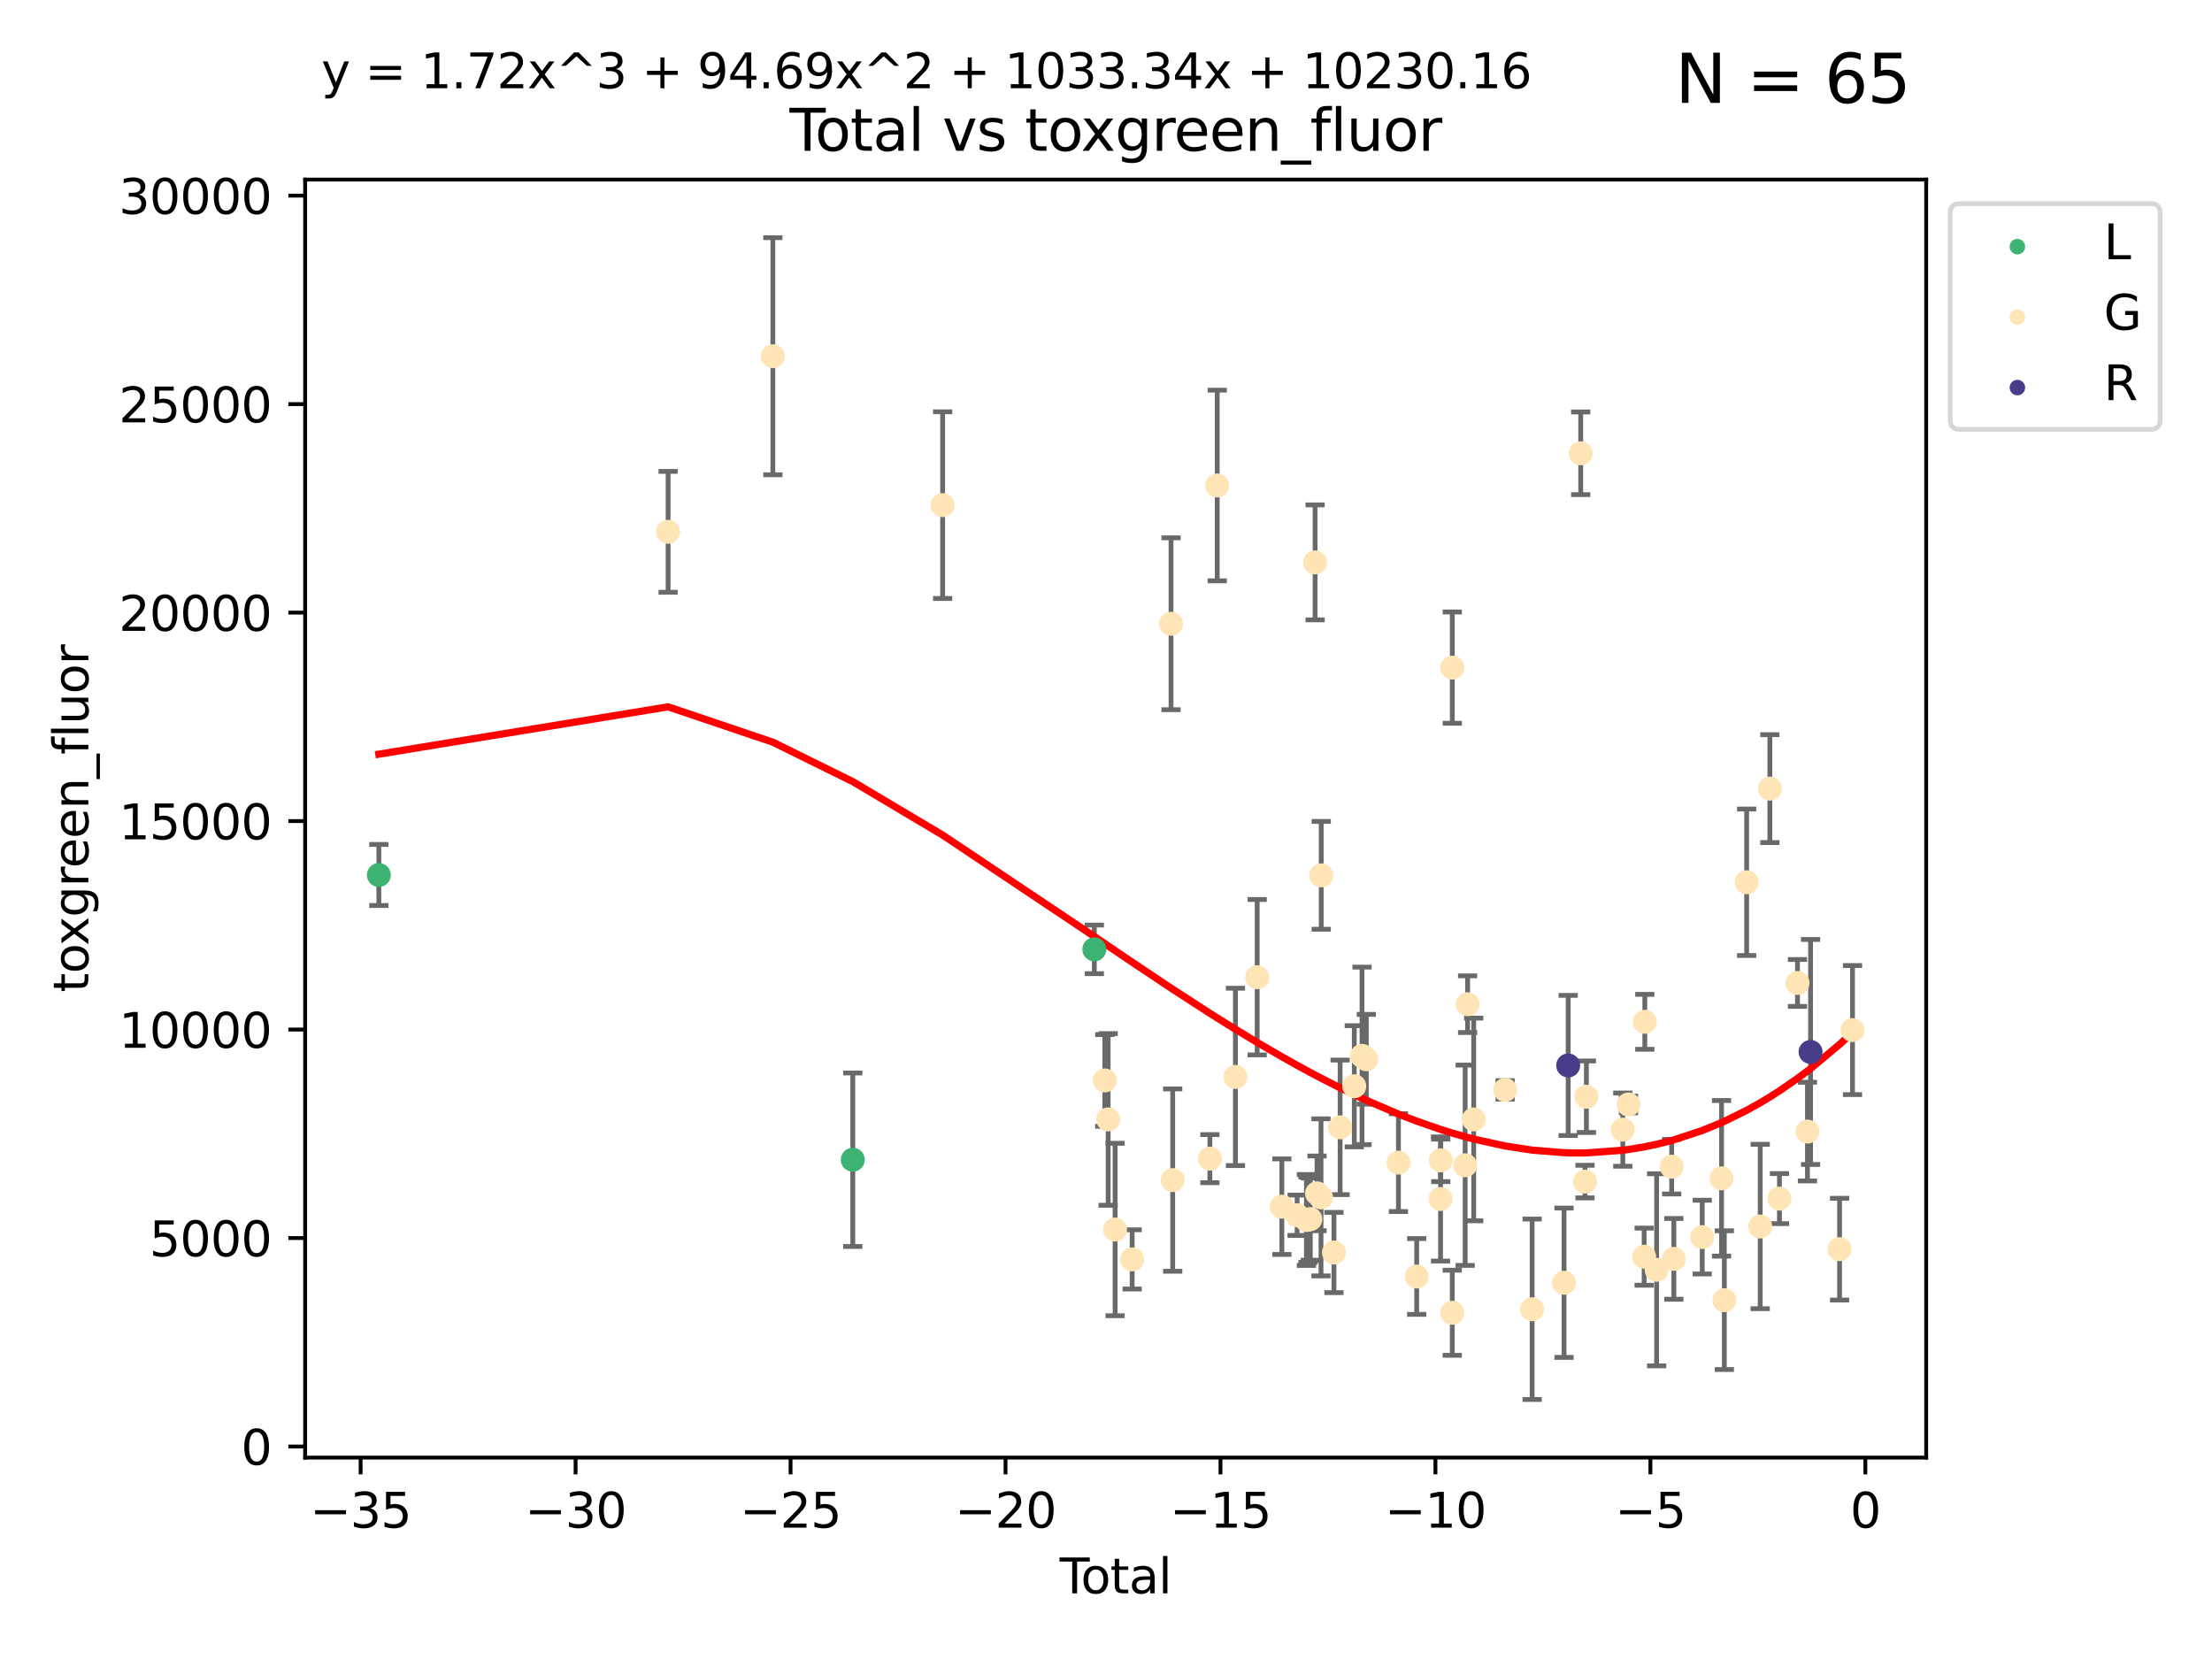 <?xml version="1.0" encoding="utf-8" standalone="no"?>
<!DOCTYPE svg PUBLIC "-//W3C//DTD SVG 1.1//EN"
  "http://www.w3.org/Graphics/SVG/1.1/DTD/svg11.dtd">
<svg xmlns:xlink="http://www.w3.org/1999/xlink" width="460.8pt" height="345.6pt" viewBox="0 0 460.8 345.6" xmlns="http://www.w3.org/2000/svg" version="1.1">
 <defs>
  <style type="text/css">*{stroke-linejoin: round; stroke-linecap: butt}</style>
 </defs>
 <g id="figure_1">
  <g id="patch_1">
   <path d="M 0 345.6 
L 460.8 345.6 
L 460.8 0 
L 0 0 
z
" style="fill: #ffffff"/>
  </g>
  <g id="axes_1">
   <g id="patch_2">
    <path d="M 63.571 303.64 
L 401.26 303.64 
L 401.26 37.411 
L 63.571 37.411 
z
" style="fill: #ffffff"/>
   </g>
   <g id="PathCollection_1">
    <defs>
     <path id="m6b7fc633a1" d="M 0 1.118 
C 0.297 1.118 0.581 1 0.791 0.791 
C 1 0.581 1.118 0.297 1.118 0 
C 1.118 -0.297 1 -0.581 0.791 -0.791 
C 0.581 -1 0.297 -1.118 0 -1.118 
C -0.297 -1.118 -0.581 -1 -0.791 -0.791 
C -1 -0.581 -1.118 -0.297 -1.118 0 
C -1.118 0.297 -1 0.581 -0.791 0.791 
C -0.581 1 -0.297 1.118 0 1.118 
z
" style="stroke: #3cb371"/>
    </defs>
    <g clip-path="url(#pd11efd1ac3)">
     <use xlink:href="#m6b7fc633a1" x="78.921" y="182.274" style="fill: #3cb371; stroke: #3cb371"/>
     <use xlink:href="#m6b7fc633a1" x="177.651" y="241.595" style="fill: #3cb371; stroke: #3cb371"/>
     <use xlink:href="#m6b7fc633a1" x="227.968" y="197.769" style="fill: #3cb371; stroke: #3cb371"/>
    </g>
   </g>
   <g id="PathCollection_2">
    <defs>
     <path id="mea66edee8d" d="M 0 1.118 
C 0.297 1.118 0.581 1 0.791 0.791 
C 1 0.581 1.118 0.297 1.118 0 
C 1.118 -0.297 1 -0.581 0.791 -0.791 
C 0.581 -1 0.297 -1.118 0 -1.118 
C -0.297 -1.118 -0.581 -1 -0.791 -0.791 
C -1 -0.581 -1.118 -0.297 -1.118 0 
C -1.118 0.297 -1 0.581 -0.791 0.791 
C -0.581 1 -0.297 1.118 0 1.118 
z
" style="stroke: #ffe4b5"/>
    </defs>
    <g clip-path="url(#pd11efd1ac3)">
     <use xlink:href="#mea66edee8d" x="139.178" y="110.786" style="fill: #ffe4b5; stroke: #ffe4b5"/>
     <use xlink:href="#mea66edee8d" x="161.003" y="74.208" style="fill: #ffe4b5; stroke: #ffe4b5"/>
     <use xlink:href="#mea66edee8d" x="196.371" y="105.23" style="fill: #ffe4b5; stroke: #ffe4b5"/>
     <use xlink:href="#mea66edee8d" x="230.148" y="225.076" style="fill: #ffe4b5; stroke: #ffe4b5"/>
     <use xlink:href="#mea66edee8d" x="230.85" y="233.197" style="fill: #ffe4b5; stroke: #ffe4b5"/>
     <use xlink:href="#mea66edee8d" x="232.294" y="256.133" style="fill: #ffe4b5; stroke: #ffe4b5"/>
     <use xlink:href="#mea66edee8d" x="235.846" y="262.355" style="fill: #ffe4b5; stroke: #ffe4b5"/>
     <use xlink:href="#mea66edee8d" x="243.947" y="129.939" style="fill: #ffe4b5; stroke: #ffe4b5"/>
     <use xlink:href="#mea66edee8d" x="244.294" y="245.833" style="fill: #ffe4b5; stroke: #ffe4b5"/>
     <use xlink:href="#mea66edee8d" x="252.041" y="241.366" style="fill: #ffe4b5; stroke: #ffe4b5"/>
     <use xlink:href="#mea66edee8d" x="253.571" y="101.138" style="fill: #ffe4b5; stroke: #ffe4b5"/>
     <use xlink:href="#mea66edee8d" x="257.364" y="224.338" style="fill: #ffe4b5; stroke: #ffe4b5"/>
     <use xlink:href="#mea66edee8d" x="261.895" y="203.567" style="fill: #ffe4b5; stroke: #ffe4b5"/>
     <use xlink:href="#mea66edee8d" x="267.033" y="251.371" style="fill: #ffe4b5; stroke: #ffe4b5"/>
     <use xlink:href="#mea66edee8d" x="270.213" y="253.158" style="fill: #ffe4b5; stroke: #ffe4b5"/>
     <use xlink:href="#mea66edee8d" x="272.154" y="254.144" style="fill: #ffe4b5; stroke: #ffe4b5"/>
     <use xlink:href="#mea66edee8d" x="272.483" y="254.078" style="fill: #ffe4b5; stroke: #ffe4b5"/>
     <use xlink:href="#mea66edee8d" x="272.962" y="253.966" style="fill: #ffe4b5; stroke: #ffe4b5"/>
     <use xlink:href="#mea66edee8d" x="273.958" y="117.154" style="fill: #ffe4b5; stroke: #ffe4b5"/>
     <use xlink:href="#mea66edee8d" x="274.361" y="248.597" style="fill: #ffe4b5; stroke: #ffe4b5"/>
     <use xlink:href="#mea66edee8d" x="275.192" y="249.435" style="fill: #ffe4b5; stroke: #ffe4b5"/>
     <use xlink:href="#mea66edee8d" x="275.236" y="182.351" style="fill: #ffe4b5; stroke: #ffe4b5"/>
     <use xlink:href="#mea66edee8d" x="277.887" y="260.922" style="fill: #ffe4b5; stroke: #ffe4b5"/>
     <use xlink:href="#mea66edee8d" x="279.17" y="234.845" style="fill: #ffe4b5; stroke: #ffe4b5"/>
     <use xlink:href="#mea66edee8d" x="282.124" y="226.288" style="fill: #ffe4b5; stroke: #ffe4b5"/>
     <use xlink:href="#mea66edee8d" x="283.734" y="219.956" style="fill: #ffe4b5; stroke: #ffe4b5"/>
     <use xlink:href="#mea66edee8d" x="284.63" y="220.66" style="fill: #ffe4b5; stroke: #ffe4b5"/>
     <use xlink:href="#mea66edee8d" x="291.322" y="242.198" style="fill: #ffe4b5; stroke: #ffe4b5"/>
     <use xlink:href="#mea66edee8d" x="295.118" y="265.915" style="fill: #ffe4b5; stroke: #ffe4b5"/>
     <use xlink:href="#mea66edee8d" x="300.094" y="249.77" style="fill: #ffe4b5; stroke: #ffe4b5"/>
     <use xlink:href="#mea66edee8d" x="300.14" y="241.728" style="fill: #ffe4b5; stroke: #ffe4b5"/>
     <use xlink:href="#mea66edee8d" x="302.534" y="273.469" style="fill: #ffe4b5; stroke: #ffe4b5"/>
     <use xlink:href="#mea66edee8d" x="302.539" y="139.078" style="fill: #ffe4b5; stroke: #ffe4b5"/>
     <use xlink:href="#mea66edee8d" x="305.221" y="242.746" style="fill: #ffe4b5; stroke: #ffe4b5"/>
     <use xlink:href="#mea66edee8d" x="305.732" y="209.192" style="fill: #ffe4b5; stroke: #ffe4b5"/>
     <use xlink:href="#mea66edee8d" x="307.001" y="233.201" style="fill: #ffe4b5; stroke: #ffe4b5"/>
     <use xlink:href="#mea66edee8d" x="313.546" y="227.045" style="fill: #ffe4b5; stroke: #ffe4b5"/>
     <use xlink:href="#mea66edee8d" x="319.172" y="272.743" style="fill: #ffe4b5; stroke: #ffe4b5"/>
     <use xlink:href="#mea66edee8d" x="325.818" y="267.219" style="fill: #ffe4b5; stroke: #ffe4b5"/>
     <use xlink:href="#mea66edee8d" x="329.291" y="94.432" style="fill: #ffe4b5; stroke: #ffe4b5"/>
     <use xlink:href="#mea66edee8d" x="330.185" y="246.148" style="fill: #ffe4b5; stroke: #ffe4b5"/>
     <use xlink:href="#mea66edee8d" x="330.476" y="228.467" style="fill: #ffe4b5; stroke: #ffe4b5"/>
     <use xlink:href="#mea66edee8d" x="338.061" y="235.325" style="fill: #ffe4b5; stroke: #ffe4b5"/>
     <use xlink:href="#mea66edee8d" x="339.243" y="230.083" style="fill: #ffe4b5; stroke: #ffe4b5"/>
     <use xlink:href="#mea66edee8d" x="342.505" y="261.792" style="fill: #ffe4b5; stroke: #ffe4b5"/>
     <use xlink:href="#mea66edee8d" x="342.644" y="212.862" style="fill: #ffe4b5; stroke: #ffe4b5"/>
     <use xlink:href="#mea66edee8d" x="345.104" y="264.527" style="fill: #ffe4b5; stroke: #ffe4b5"/>
     <use xlink:href="#mea66edee8d" x="348.243" y="243.04" style="fill: #ffe4b5; stroke: #ffe4b5"/>
     <use xlink:href="#mea66edee8d" x="348.692" y="262.246" style="fill: #ffe4b5; stroke: #ffe4b5"/>
     <use xlink:href="#mea66edee8d" x="354.605" y="257.711" style="fill: #ffe4b5; stroke: #ffe4b5"/>
     <use xlink:href="#mea66edee8d" x="358.631" y="245.466" style="fill: #ffe4b5; stroke: #ffe4b5"/>
     <use xlink:href="#mea66edee8d" x="359.21" y="270.848" style="fill: #ffe4b5; stroke: #ffe4b5"/>
     <use xlink:href="#mea66edee8d" x="363.86" y="183.792" style="fill: #ffe4b5; stroke: #ffe4b5"/>
     <use xlink:href="#mea66edee8d" x="366.685" y="255.503" style="fill: #ffe4b5; stroke: #ffe4b5"/>
     <use xlink:href="#mea66edee8d" x="368.694" y="164.284" style="fill: #ffe4b5; stroke: #ffe4b5"/>
     <use xlink:href="#mea66edee8d" x="370.692" y="249.691" style="fill: #ffe4b5; stroke: #ffe4b5"/>
     <use xlink:href="#mea66edee8d" x="374.451" y="204.766" style="fill: #ffe4b5; stroke: #ffe4b5"/>
     <use xlink:href="#mea66edee8d" x="376.525" y="235.728" style="fill: #ffe4b5; stroke: #ffe4b5"/>
     <use xlink:href="#mea66edee8d" x="383.218" y="260.221" style="fill: #ffe4b5; stroke: #ffe4b5"/>
     <use xlink:href="#mea66edee8d" x="385.911" y="214.584" style="fill: #ffe4b5; stroke: #ffe4b5"/>
    </g>
   </g>
   <g id="PathCollection_3">
    <defs>
     <path id="m016d4fdd9e" d="M 0 1.118 
C 0.297 1.118 0.581 1 0.791 0.791 
C 1 0.581 1.118 0.297 1.118 0 
C 1.118 -0.297 1 -0.581 0.791 -0.791 
C 0.581 -1 0.297 -1.118 0 -1.118 
C -0.297 -1.118 -0.581 -1 -0.791 -0.791 
C -1 -0.581 -1.118 -0.297 -1.118 0 
C -1.118 0.297 -1 0.581 -0.791 0.791 
C -0.581 1 -0.297 1.118 0 1.118 
z
" style="stroke: #483d8b"/>
    </defs>
    <g clip-path="url(#pd11efd1ac3)">
     <use xlink:href="#m016d4fdd9e" x="326.683" y="221.954" style="fill: #483d8b; stroke: #483d8b"/>
     <use xlink:href="#m016d4fdd9e" x="377.174" y="219.142" style="fill: #483d8b; stroke: #483d8b"/>
    </g>
   </g>
   <g id="matplotlib.axis_1">
    <g id="xtick_1">
     <g id="line2d_1">
      <defs>
       <path id="mf75ae44ee9" d="M 0 0 
L 0 3.5 
" style="stroke: #000000; stroke-width: 0.8"/>
      </defs>
      <g>
       <use xlink:href="#mf75ae44ee9" x="75.125" y="303.64" style="stroke: #000000; stroke-width: 0.8"/>
      </g>
     </g>
     <g id="text_1">
      <!-- −35 -->
      <g transform="translate(64.573 318.238)scale(0.1 -0.1)">
       <defs>
        <path id="DejaVuSans-2212" d="M 678 2272 
L 4684 2272 
L 4684 1741 
L 678 1741 
L 678 2272 
z
" transform="scale(0.016)"/>
        <path id="DejaVuSans-33" d="M 2597 2516 
Q 3050 2419 3304 2112 
Q 3559 1806 3559 1356 
Q 3559 666 3084 287 
Q 2609 -91 1734 -91 
Q 1441 -91 1130 -33 
Q 819 25 488 141 
L 488 750 
Q 750 597 1062 519 
Q 1375 441 1716 441 
Q 2309 441 2620 675 
Q 2931 909 2931 1356 
Q 2931 1769 2642 2001 
Q 2353 2234 1838 2234 
L 1294 2234 
L 1294 2753 
L 1863 2753 
Q 2328 2753 2575 2939 
Q 2822 3125 2822 3475 
Q 2822 3834 2567 4026 
Q 2313 4219 1838 4219 
Q 1578 4219 1281 4162 
Q 984 4106 628 3988 
L 628 4550 
Q 988 4650 1302 4700 
Q 1616 4750 1894 4750 
Q 2613 4750 3031 4423 
Q 3450 4097 3450 3541 
Q 3450 3153 3228 2886 
Q 3006 2619 2597 2516 
z
" transform="scale(0.016)"/>
        <path id="DejaVuSans-35" d="M 691 4666 
L 3169 4666 
L 3169 4134 
L 1269 4134 
L 1269 2991 
Q 1406 3038 1543 3061 
Q 1681 3084 1819 3084 
Q 2600 3084 3056 2656 
Q 3513 2228 3513 1497 
Q 3513 744 3044 326 
Q 2575 -91 1722 -91 
Q 1428 -91 1123 -41 
Q 819 9 494 109 
L 494 744 
Q 775 591 1075 516 
Q 1375 441 1709 441 
Q 2250 441 2565 725 
Q 2881 1009 2881 1497 
Q 2881 1984 2565 2268 
Q 2250 2553 1709 2553 
Q 1456 2553 1204 2497 
Q 953 2441 691 2322 
L 691 4666 
z
" transform="scale(0.016)"/>
       </defs>
       <use xlink:href="#DejaVuSans-2212"/>
       <use xlink:href="#DejaVuSans-33" x="83.789"/>
       <use xlink:href="#DejaVuSans-35" x="147.412"/>
      </g>
     </g>
    </g>
    <g id="xtick_2">
     <g id="line2d_2">
      <g>
       <use xlink:href="#mf75ae44ee9" x="119.906" y="303.64" style="stroke: #000000; stroke-width: 0.8"/>
      </g>
     </g>
     <g id="text_2">
      <!-- −30 -->
      <g transform="translate(109.353 318.238)scale(0.1 -0.1)">
       <defs>
        <path id="DejaVuSans-30" d="M 2034 4250 
Q 1547 4250 1301 3770 
Q 1056 3291 1056 2328 
Q 1056 1369 1301 889 
Q 1547 409 2034 409 
Q 2525 409 2770 889 
Q 3016 1369 3016 2328 
Q 3016 3291 2770 3770 
Q 2525 4250 2034 4250 
z
M 2034 4750 
Q 2819 4750 3233 4129 
Q 3647 3509 3647 2328 
Q 3647 1150 3233 529 
Q 2819 -91 2034 -91 
Q 1250 -91 836 529 
Q 422 1150 422 2328 
Q 422 3509 836 4129 
Q 1250 4750 2034 4750 
z
" transform="scale(0.016)"/>
       </defs>
       <use xlink:href="#DejaVuSans-2212"/>
       <use xlink:href="#DejaVuSans-33" x="83.789"/>
       <use xlink:href="#DejaVuSans-30" x="147.412"/>
      </g>
     </g>
    </g>
    <g id="xtick_3">
     <g id="line2d_3">
      <g>
       <use xlink:href="#mf75ae44ee9" x="164.686" y="303.64" style="stroke: #000000; stroke-width: 0.8"/>
      </g>
     </g>
     <g id="text_3">
      <!-- −25 -->
      <g transform="translate(154.134 318.238)scale(0.1 -0.1)">
       <defs>
        <path id="DejaVuSans-32" d="M 1228 531 
L 3431 531 
L 3431 0 
L 469 0 
L 469 531 
Q 828 903 1448 1529 
Q 2069 2156 2228 2338 
Q 2531 2678 2651 2914 
Q 2772 3150 2772 3378 
Q 2772 3750 2511 3984 
Q 2250 4219 1831 4219 
Q 1534 4219 1204 4116 
Q 875 4013 500 3803 
L 500 4441 
Q 881 4594 1212 4672 
Q 1544 4750 1819 4750 
Q 2544 4750 2975 4387 
Q 3406 4025 3406 3419 
Q 3406 3131 3298 2873 
Q 3191 2616 2906 2266 
Q 2828 2175 2409 1742 
Q 1991 1309 1228 531 
z
" transform="scale(0.016)"/>
       </defs>
       <use xlink:href="#DejaVuSans-2212"/>
       <use xlink:href="#DejaVuSans-32" x="83.789"/>
       <use xlink:href="#DejaVuSans-35" x="147.412"/>
      </g>
     </g>
    </g>
    <g id="xtick_4">
     <g id="line2d_4">
      <g>
       <use xlink:href="#mf75ae44ee9" x="209.467" y="303.64" style="stroke: #000000; stroke-width: 0.8"/>
      </g>
     </g>
     <g id="text_4">
      <!-- −20 -->
      <g transform="translate(198.915 318.238)scale(0.1 -0.1)">
       <use xlink:href="#DejaVuSans-2212"/>
       <use xlink:href="#DejaVuSans-32" x="83.789"/>
       <use xlink:href="#DejaVuSans-30" x="147.412"/>
      </g>
     </g>
    </g>
    <g id="xtick_5">
     <g id="line2d_5">
      <g>
       <use xlink:href="#mf75ae44ee9" x="254.248" y="303.64" style="stroke: #000000; stroke-width: 0.8"/>
      </g>
     </g>
     <g id="text_5">
      <!-- −15 -->
      <g transform="translate(243.695 318.238)scale(0.1 -0.1)">
       <defs>
        <path id="DejaVuSans-31" d="M 794 531 
L 1825 531 
L 1825 4091 
L 703 3866 
L 703 4441 
L 1819 4666 
L 2450 4666 
L 2450 531 
L 3481 531 
L 3481 0 
L 794 0 
L 794 531 
z
" transform="scale(0.016)"/>
       </defs>
       <use xlink:href="#DejaVuSans-2212"/>
       <use xlink:href="#DejaVuSans-31" x="83.789"/>
       <use xlink:href="#DejaVuSans-35" x="147.412"/>
      </g>
     </g>
    </g>
    <g id="xtick_6">
     <g id="line2d_6">
      <g>
       <use xlink:href="#mf75ae44ee9" x="299.028" y="303.64" style="stroke: #000000; stroke-width: 0.8"/>
      </g>
     </g>
     <g id="text_6">
      <!-- −10 -->
      <g transform="translate(288.476 318.238)scale(0.1 -0.1)">
       <use xlink:href="#DejaVuSans-2212"/>
       <use xlink:href="#DejaVuSans-31" x="83.789"/>
       <use xlink:href="#DejaVuSans-30" x="147.412"/>
      </g>
     </g>
    </g>
    <g id="xtick_7">
     <g id="line2d_7">
      <g>
       <use xlink:href="#mf75ae44ee9" x="343.809" y="303.64" style="stroke: #000000; stroke-width: 0.8"/>
      </g>
     </g>
     <g id="text_7">
      <!-- −5 -->
      <g transform="translate(336.438 318.238)scale(0.1 -0.1)">
       <use xlink:href="#DejaVuSans-2212"/>
       <use xlink:href="#DejaVuSans-35" x="83.789"/>
      </g>
     </g>
    </g>
    <g id="xtick_8">
     <g id="line2d_8">
      <g>
       <use xlink:href="#mf75ae44ee9" x="388.59" y="303.64" style="stroke: #000000; stroke-width: 0.8"/>
      </g>
     </g>
     <g id="text_8">
      <!-- 0 -->
      <g transform="translate(385.408 318.238)scale(0.1 -0.1)">
       <use xlink:href="#DejaVuSans-30"/>
      </g>
     </g>
    </g>
    <g id="text_9">
     <!-- Total -->
     <g transform="translate(220.739 331.917)scale(0.1 -0.1)">
      <defs>
       <path id="DejaVuSans-54" d="M -19 4666 
L 3928 4666 
L 3928 4134 
L 2272 4134 
L 2272 0 
L 1638 0 
L 1638 4134 
L -19 4134 
L -19 4666 
z
" transform="scale(0.016)"/>
       <path id="DejaVuSans-6f" d="M 1959 3097 
Q 1497 3097 1228 2736 
Q 959 2375 959 1747 
Q 959 1119 1226 758 
Q 1494 397 1959 397 
Q 2419 397 2687 759 
Q 2956 1122 2956 1747 
Q 2956 2369 2687 2733 
Q 2419 3097 1959 3097 
z
M 1959 3584 
Q 2709 3584 3137 3096 
Q 3566 2609 3566 1747 
Q 3566 888 3137 398 
Q 2709 -91 1959 -91 
Q 1206 -91 779 398 
Q 353 888 353 1747 
Q 353 2609 779 3096 
Q 1206 3584 1959 3584 
z
" transform="scale(0.016)"/>
       <path id="DejaVuSans-74" d="M 1172 4494 
L 1172 3500 
L 2356 3500 
L 2356 3053 
L 1172 3053 
L 1172 1153 
Q 1172 725 1289 603 
Q 1406 481 1766 481 
L 2356 481 
L 2356 0 
L 1766 0 
Q 1100 0 847 248 
Q 594 497 594 1153 
L 594 3053 
L 172 3053 
L 172 3500 
L 594 3500 
L 594 4494 
L 1172 4494 
z
" transform="scale(0.016)"/>
       <path id="DejaVuSans-61" d="M 2194 1759 
Q 1497 1759 1228 1600 
Q 959 1441 959 1056 
Q 959 750 1161 570 
Q 1363 391 1709 391 
Q 2188 391 2477 730 
Q 2766 1069 2766 1631 
L 2766 1759 
L 2194 1759 
z
M 3341 1997 
L 3341 0 
L 2766 0 
L 2766 531 
Q 2569 213 2275 61 
Q 1981 -91 1556 -91 
Q 1019 -91 701 211 
Q 384 513 384 1019 
Q 384 1609 779 1909 
Q 1175 2209 1959 2209 
L 2766 2209 
L 2766 2266 
Q 2766 2663 2505 2880 
Q 2244 3097 1772 3097 
Q 1472 3097 1187 3025 
Q 903 2953 641 2809 
L 641 3341 
Q 956 3463 1253 3523 
Q 1550 3584 1831 3584 
Q 2591 3584 2966 3190 
Q 3341 2797 3341 1997 
z
" transform="scale(0.016)"/>
       <path id="DejaVuSans-6c" d="M 603 4863 
L 1178 4863 
L 1178 0 
L 603 0 
L 603 4863 
z
" transform="scale(0.016)"/>
      </defs>
      <use xlink:href="#DejaVuSans-54"/>
      <use xlink:href="#DejaVuSans-6f" x="44.084"/>
      <use xlink:href="#DejaVuSans-74" x="105.266"/>
      <use xlink:href="#DejaVuSans-61" x="144.475"/>
      <use xlink:href="#DejaVuSans-6c" x="205.754"/>
     </g>
    </g>
   </g>
   <g id="matplotlib.axis_2">
    <g id="ytick_1">
     <g id="line2d_9">
      <defs>
       <path id="m6e082e0b08" d="M 0 0 
L -3.5 0 
" style="stroke: #000000; stroke-width: 0.8"/>
      </defs>
      <g>
       <use xlink:href="#m6e082e0b08" x="63.571" y="301.335" style="stroke: #000000; stroke-width: 0.8"/>
      </g>
     </g>
     <g id="text_10">
      <!-- 0 -->
      <g transform="translate(50.209 305.134)scale(0.1 -0.1)">
       <use xlink:href="#DejaVuSans-30"/>
      </g>
     </g>
    </g>
    <g id="ytick_2">
     <g id="line2d_10">
      <g>
       <use xlink:href="#m6e082e0b08" x="63.571" y="257.905" style="stroke: #000000; stroke-width: 0.8"/>
      </g>
     </g>
     <g id="text_11">
      <!-- 5000 -->
      <g transform="translate(31.121 261.704)scale(0.1 -0.1)">
       <use xlink:href="#DejaVuSans-35"/>
       <use xlink:href="#DejaVuSans-30" x="63.623"/>
       <use xlink:href="#DejaVuSans-30" x="127.246"/>
       <use xlink:href="#DejaVuSans-30" x="190.869"/>
      </g>
     </g>
    </g>
    <g id="ytick_3">
     <g id="line2d_11">
      <g>
       <use xlink:href="#m6e082e0b08" x="63.571" y="214.475" style="stroke: #000000; stroke-width: 0.8"/>
      </g>
     </g>
     <g id="text_12">
      <!-- 10000 -->
      <g transform="translate(24.759 218.275)scale(0.1 -0.1)">
       <use xlink:href="#DejaVuSans-31"/>
       <use xlink:href="#DejaVuSans-30" x="63.623"/>
       <use xlink:href="#DejaVuSans-30" x="127.246"/>
       <use xlink:href="#DejaVuSans-30" x="190.869"/>
       <use xlink:href="#DejaVuSans-30" x="254.492"/>
      </g>
     </g>
    </g>
    <g id="ytick_4">
     <g id="line2d_12">
      <g>
       <use xlink:href="#m6e082e0b08" x="63.571" y="171.046" style="stroke: #000000; stroke-width: 0.8"/>
      </g>
     </g>
     <g id="text_13">
      <!-- 15000 -->
      <g transform="translate(24.759 174.845)scale(0.1 -0.1)">
       <use xlink:href="#DejaVuSans-31"/>
       <use xlink:href="#DejaVuSans-35" x="63.623"/>
       <use xlink:href="#DejaVuSans-30" x="127.246"/>
       <use xlink:href="#DejaVuSans-30" x="190.869"/>
       <use xlink:href="#DejaVuSans-30" x="254.492"/>
      </g>
     </g>
    </g>
    <g id="ytick_5">
     <g id="line2d_13">
      <g>
       <use xlink:href="#m6e082e0b08" x="63.571" y="127.616" style="stroke: #000000; stroke-width: 0.8"/>
      </g>
     </g>
     <g id="text_14">
      <!-- 20000 -->
      <g transform="translate(24.759 131.415)scale(0.1 -0.1)">
       <use xlink:href="#DejaVuSans-32"/>
       <use xlink:href="#DejaVuSans-30" x="63.623"/>
       <use xlink:href="#DejaVuSans-30" x="127.246"/>
       <use xlink:href="#DejaVuSans-30" x="190.869"/>
       <use xlink:href="#DejaVuSans-30" x="254.492"/>
      </g>
     </g>
    </g>
    <g id="ytick_6">
     <g id="line2d_14">
      <g>
       <use xlink:href="#m6e082e0b08" x="63.571" y="84.186" style="stroke: #000000; stroke-width: 0.8"/>
      </g>
     </g>
     <g id="text_15">
      <!-- 25000 -->
      <g transform="translate(24.759 87.985)scale(0.1 -0.1)">
       <use xlink:href="#DejaVuSans-32"/>
       <use xlink:href="#DejaVuSans-35" x="63.623"/>
       <use xlink:href="#DejaVuSans-30" x="127.246"/>
       <use xlink:href="#DejaVuSans-30" x="190.869"/>
       <use xlink:href="#DejaVuSans-30" x="254.492"/>
      </g>
     </g>
    </g>
    <g id="ytick_7">
     <g id="line2d_15">
      <g>
       <use xlink:href="#m6e082e0b08" x="63.571" y="40.757" style="stroke: #000000; stroke-width: 0.8"/>
      </g>
     </g>
     <g id="text_16">
      <!-- 30000 -->
      <g transform="translate(24.759 44.556)scale(0.1 -0.1)">
       <use xlink:href="#DejaVuSans-33"/>
       <use xlink:href="#DejaVuSans-30" x="63.623"/>
       <use xlink:href="#DejaVuSans-30" x="127.246"/>
       <use xlink:href="#DejaVuSans-30" x="190.869"/>
       <use xlink:href="#DejaVuSans-30" x="254.492"/>
      </g>
     </g>
    </g>
    <g id="text_17">
     <!-- toxgreen_fluor -->
     <g transform="translate(18.401 206.72)rotate(-90)scale(0.1 -0.1)">
      <defs>
       <path id="DejaVuSans-78" d="M 3513 3500 
L 2247 1797 
L 3578 0 
L 2900 0 
L 1881 1375 
L 863 0 
L 184 0 
L 1544 1831 
L 300 3500 
L 978 3500 
L 1906 2253 
L 2834 3500 
L 3513 3500 
z
" transform="scale(0.016)"/>
       <path id="DejaVuSans-67" d="M 2906 1791 
Q 2906 2416 2648 2759 
Q 2391 3103 1925 3103 
Q 1463 3103 1205 2759 
Q 947 2416 947 1791 
Q 947 1169 1205 825 
Q 1463 481 1925 481 
Q 2391 481 2648 825 
Q 2906 1169 2906 1791 
z
M 3481 434 
Q 3481 -459 3084 -895 
Q 2688 -1331 1869 -1331 
Q 1566 -1331 1297 -1286 
Q 1028 -1241 775 -1147 
L 775 -588 
Q 1028 -725 1275 -790 
Q 1522 -856 1778 -856 
Q 2344 -856 2625 -561 
Q 2906 -266 2906 331 
L 2906 616 
Q 2728 306 2450 153 
Q 2172 0 1784 0 
Q 1141 0 747 490 
Q 353 981 353 1791 
Q 353 2603 747 3093 
Q 1141 3584 1784 3584 
Q 2172 3584 2450 3431 
Q 2728 3278 2906 2969 
L 2906 3500 
L 3481 3500 
L 3481 434 
z
" transform="scale(0.016)"/>
       <path id="DejaVuSans-72" d="M 2631 2963 
Q 2534 3019 2420 3045 
Q 2306 3072 2169 3072 
Q 1681 3072 1420 2755 
Q 1159 2438 1159 1844 
L 1159 0 
L 581 0 
L 581 3500 
L 1159 3500 
L 1159 2956 
Q 1341 3275 1631 3429 
Q 1922 3584 2338 3584 
Q 2397 3584 2469 3576 
Q 2541 3569 2628 3553 
L 2631 2963 
z
" transform="scale(0.016)"/>
       <path id="DejaVuSans-65" d="M 3597 1894 
L 3597 1613 
L 953 1613 
Q 991 1019 1311 708 
Q 1631 397 2203 397 
Q 2534 397 2845 478 
Q 3156 559 3463 722 
L 3463 178 
Q 3153 47 2828 -22 
Q 2503 -91 2169 -91 
Q 1331 -91 842 396 
Q 353 884 353 1716 
Q 353 2575 817 3079 
Q 1281 3584 2069 3584 
Q 2775 3584 3186 3129 
Q 3597 2675 3597 1894 
z
M 3022 2063 
Q 3016 2534 2758 2815 
Q 2500 3097 2075 3097 
Q 1594 3097 1305 2825 
Q 1016 2553 972 2059 
L 3022 2063 
z
" transform="scale(0.016)"/>
       <path id="DejaVuSans-6e" d="M 3513 2113 
L 3513 0 
L 2938 0 
L 2938 2094 
Q 2938 2591 2744 2837 
Q 2550 3084 2163 3084 
Q 1697 3084 1428 2787 
Q 1159 2491 1159 1978 
L 1159 0 
L 581 0 
L 581 3500 
L 1159 3500 
L 1159 2956 
Q 1366 3272 1645 3428 
Q 1925 3584 2291 3584 
Q 2894 3584 3203 3211 
Q 3513 2838 3513 2113 
z
" transform="scale(0.016)"/>
       <path id="DejaVuSans-5f" d="M 3263 -1063 
L 3263 -1509 
L -63 -1509 
L -63 -1063 
L 3263 -1063 
z
" transform="scale(0.016)"/>
       <path id="DejaVuSans-66" d="M 2375 4863 
L 2375 4384 
L 1825 4384 
Q 1516 4384 1395 4259 
Q 1275 4134 1275 3809 
L 1275 3500 
L 2222 3500 
L 2222 3053 
L 1275 3053 
L 1275 0 
L 697 0 
L 697 3053 
L 147 3053 
L 147 3500 
L 697 3500 
L 697 3744 
Q 697 4328 969 4595 
Q 1241 4863 1831 4863 
L 2375 4863 
z
" transform="scale(0.016)"/>
       <path id="DejaVuSans-75" d="M 544 1381 
L 544 3500 
L 1119 3500 
L 1119 1403 
Q 1119 906 1312 657 
Q 1506 409 1894 409 
Q 2359 409 2629 706 
Q 2900 1003 2900 1516 
L 2900 3500 
L 3475 3500 
L 3475 0 
L 2900 0 
L 2900 538 
Q 2691 219 2414 64 
Q 2138 -91 1772 -91 
Q 1169 -91 856 284 
Q 544 659 544 1381 
z
M 1991 3584 
L 1991 3584 
z
" transform="scale(0.016)"/>
      </defs>
      <use xlink:href="#DejaVuSans-74"/>
      <use xlink:href="#DejaVuSans-6f" x="39.209"/>
      <use xlink:href="#DejaVuSans-78" x="97.266"/>
      <use xlink:href="#DejaVuSans-67" x="156.445"/>
      <use xlink:href="#DejaVuSans-72" x="219.922"/>
      <use xlink:href="#DejaVuSans-65" x="258.785"/>
      <use xlink:href="#DejaVuSans-65" x="320.309"/>
      <use xlink:href="#DejaVuSans-6e" x="381.832"/>
      <use xlink:href="#DejaVuSans-5f" x="445.211"/>
      <use xlink:href="#DejaVuSans-66" x="495.211"/>
      <use xlink:href="#DejaVuSans-6c" x="530.416"/>
      <use xlink:href="#DejaVuSans-75" x="558.199"/>
      <use xlink:href="#DejaVuSans-6f" x="621.578"/>
      <use xlink:href="#DejaVuSans-72" x="682.76"/>
     </g>
    </g>
   </g>
   <g id="LineCollection_1">
    <path d="M 78.921 188.633 
L 78.921 175.915 
" clip-path="url(#pd11efd1ac3)" style="fill: none; stroke: #696969"/>
    <path d="M 177.651 259.662 
L 177.651 223.528 
" clip-path="url(#pd11efd1ac3)" style="fill: none; stroke: #696969"/>
    <path d="M 227.968 202.829 
L 227.968 192.709 
" clip-path="url(#pd11efd1ac3)" style="fill: none; stroke: #696969"/>
   </g>
   <g id="line2d_16">
    <defs>
     <path id="md0f5342680" d="M 2 0 
L -2 -0 
" style="stroke: #696969"/>
    </defs>
    <g clip-path="url(#pd11efd1ac3)">
     <use xlink:href="#md0f5342680" x="78.921" y="188.633" style="fill: #696969; stroke: #696969"/>
     <use xlink:href="#md0f5342680" x="177.651" y="259.662" style="fill: #696969; stroke: #696969"/>
     <use xlink:href="#md0f5342680" x="227.968" y="202.829" style="fill: #696969; stroke: #696969"/>
    </g>
   </g>
   <g id="line2d_17">
    <g clip-path="url(#pd11efd1ac3)">
     <use xlink:href="#md0f5342680" x="78.921" y="175.915" style="fill: #696969; stroke: #696969"/>
     <use xlink:href="#md0f5342680" x="177.651" y="223.528" style="fill: #696969; stroke: #696969"/>
     <use xlink:href="#md0f5342680" x="227.968" y="192.709" style="fill: #696969; stroke: #696969"/>
    </g>
   </g>
   <g id="LineCollection_2">
    <path d="M 139.178 123.376 
L 139.178 98.196 
" clip-path="url(#pd11efd1ac3)" style="fill: none; stroke: #696969"/>
    <path d="M 161.003 98.904 
L 161.003 49.513 
" clip-path="url(#pd11efd1ac3)" style="fill: none; stroke: #696969"/>
    <path d="M 196.371 124.674 
L 196.371 85.787 
" clip-path="url(#pd11efd1ac3)" style="fill: none; stroke: #696969"/>
    <path d="M 230.148 234.625 
L 230.148 215.527 
" clip-path="url(#pd11efd1ac3)" style="fill: none; stroke: #696969"/>
    <path d="M 230.85 251.079 
L 230.85 215.315 
" clip-path="url(#pd11efd1ac3)" style="fill: none; stroke: #696969"/>
    <path d="M 232.294 274.091 
L 232.294 238.175 
" clip-path="url(#pd11efd1ac3)" style="fill: none; stroke: #696969"/>
    <path d="M 235.846 268.526 
L 235.846 256.183 
" clip-path="url(#pd11efd1ac3)" style="fill: none; stroke: #696969"/>
    <path d="M 243.947 147.844 
L 243.947 112.033 
" clip-path="url(#pd11efd1ac3)" style="fill: none; stroke: #696969"/>
    <path d="M 244.294 264.821 
L 244.294 226.845 
" clip-path="url(#pd11efd1ac3)" style="fill: none; stroke: #696969"/>
    <path d="M 252.041 246.382 
L 252.041 236.35 
" clip-path="url(#pd11efd1ac3)" style="fill: none; stroke: #696969"/>
    <path d="M 253.571 120.998 
L 253.571 81.278 
" clip-path="url(#pd11efd1ac3)" style="fill: none; stroke: #696969"/>
    <path d="M 257.364 242.813 
L 257.364 205.864 
" clip-path="url(#pd11efd1ac3)" style="fill: none; stroke: #696969"/>
    <path d="M 261.895 219.755 
L 261.895 187.379 
" clip-path="url(#pd11efd1ac3)" style="fill: none; stroke: #696969"/>
    <path d="M 267.033 261.325 
L 267.033 241.418 
" clip-path="url(#pd11efd1ac3)" style="fill: none; stroke: #696969"/>
    <path d="M 270.213 257.359 
L 270.213 248.958 
" clip-path="url(#pd11efd1ac3)" style="fill: none; stroke: #696969"/>
    <path d="M 272.154 263.613 
L 272.154 244.675 
" clip-path="url(#pd11efd1ac3)" style="fill: none; stroke: #696969"/>
    <path d="M 272.483 262.958 
L 272.483 245.199 
" clip-path="url(#pd11efd1ac3)" style="fill: none; stroke: #696969"/>
    <path d="M 272.962 262.529 
L 272.962 245.404 
" clip-path="url(#pd11efd1ac3)" style="fill: none; stroke: #696969"/>
    <path d="M 273.958 129.126 
L 273.958 105.182 
" clip-path="url(#pd11efd1ac3)" style="fill: none; stroke: #696969"/>
    <path d="M 274.361 256.377 
L 274.361 240.818 
" clip-path="url(#pd11efd1ac3)" style="fill: none; stroke: #696969"/>
    <path d="M 275.192 265.798 
L 275.192 233.072 
" clip-path="url(#pd11efd1ac3)" style="fill: none; stroke: #696969"/>
    <path d="M 275.236 193.583 
L 275.236 171.119 
" clip-path="url(#pd11efd1ac3)" style="fill: none; stroke: #696969"/>
    <path d="M 277.887 269.281 
L 277.887 252.563 
" clip-path="url(#pd11efd1ac3)" style="fill: none; stroke: #696969"/>
    <path d="M 279.17 248.859 
L 279.17 220.831 
" clip-path="url(#pd11efd1ac3)" style="fill: none; stroke: #696969"/>
    <path d="M 282.124 238.906 
L 282.124 213.67 
" clip-path="url(#pd11efd1ac3)" style="fill: none; stroke: #696969"/>
    <path d="M 283.734 238.448 
L 283.734 201.464 
" clip-path="url(#pd11efd1ac3)" style="fill: none; stroke: #696969"/>
    <path d="M 284.63 230.012 
L 284.63 211.309 
" clip-path="url(#pd11efd1ac3)" style="fill: none; stroke: #696969"/>
    <path d="M 291.322 252.385 
L 291.322 232.01 
" clip-path="url(#pd11efd1ac3)" style="fill: none; stroke: #696969"/>
    <path d="M 295.118 273.809 
L 295.118 258.021 
" clip-path="url(#pd11efd1ac3)" style="fill: none; stroke: #696969"/>
    <path d="M 300.094 262.702 
L 300.094 236.837 
" clip-path="url(#pd11efd1ac3)" style="fill: none; stroke: #696969"/>
    <path d="M 300.14 246.154 
L 300.14 237.302 
" clip-path="url(#pd11efd1ac3)" style="fill: none; stroke: #696969"/>
    <path d="M 302.534 282.334 
L 302.534 264.605 
" clip-path="url(#pd11efd1ac3)" style="fill: none; stroke: #696969"/>
    <path d="M 302.539 150.67 
L 302.539 127.487 
" clip-path="url(#pd11efd1ac3)" style="fill: none; stroke: #696969"/>
    <path d="M 305.221 263.611 
L 305.221 221.882 
" clip-path="url(#pd11efd1ac3)" style="fill: none; stroke: #696969"/>
    <path d="M 305.732 215.095 
L 305.732 203.288 
" clip-path="url(#pd11efd1ac3)" style="fill: none; stroke: #696969"/>
    <path d="M 307.001 254.312 
L 307.001 212.089 
" clip-path="url(#pd11efd1ac3)" style="fill: none; stroke: #696969"/>
    <path d="M 313.546 228.967 
L 313.546 225.123 
" clip-path="url(#pd11efd1ac3)" style="fill: none; stroke: #696969"/>
    <path d="M 319.172 291.539 
L 319.172 253.947 
" clip-path="url(#pd11efd1ac3)" style="fill: none; stroke: #696969"/>
    <path d="M 325.818 282.773 
L 325.818 251.666 
" clip-path="url(#pd11efd1ac3)" style="fill: none; stroke: #696969"/>
    <path d="M 329.291 103.045 
L 329.291 85.818 
" clip-path="url(#pd11efd1ac3)" style="fill: none; stroke: #696969"/>
    <path d="M 330.185 249.544 
L 330.185 242.751 
" clip-path="url(#pd11efd1ac3)" style="fill: none; stroke: #696969"/>
    <path d="M 330.476 235.916 
L 330.476 221.019 
" clip-path="url(#pd11efd1ac3)" style="fill: none; stroke: #696969"/>
    <path d="M 338.061 242.952 
L 338.061 227.697 
" clip-path="url(#pd11efd1ac3)" style="fill: none; stroke: #696969"/>
    <path d="M 339.243 231.824 
L 339.243 228.342 
" clip-path="url(#pd11efd1ac3)" style="fill: none; stroke: #696969"/>
    <path d="M 342.505 267.739 
L 342.505 255.845 
" clip-path="url(#pd11efd1ac3)" style="fill: none; stroke: #696969"/>
    <path d="M 342.644 218.582 
L 342.644 207.142 
" clip-path="url(#pd11efd1ac3)" style="fill: none; stroke: #696969"/>
    <path d="M 345.104 284.538 
L 345.104 244.516 
" clip-path="url(#pd11efd1ac3)" style="fill: none; stroke: #696969"/>
    <path d="M 348.243 248.728 
L 348.243 237.353 
" clip-path="url(#pd11efd1ac3)" style="fill: none; stroke: #696969"/>
    <path d="M 348.692 270.657 
L 348.692 253.834 
" clip-path="url(#pd11efd1ac3)" style="fill: none; stroke: #696969"/>
    <path d="M 354.605 265.392 
L 354.605 250.03 
" clip-path="url(#pd11efd1ac3)" style="fill: none; stroke: #696969"/>
    <path d="M 358.631 261.673 
L 358.631 229.259 
" clip-path="url(#pd11efd1ac3)" style="fill: none; stroke: #696969"/>
    <path d="M 359.21 285.299 
L 359.21 256.398 
" clip-path="url(#pd11efd1ac3)" style="fill: none; stroke: #696969"/>
    <path d="M 363.86 199.045 
L 363.86 168.54 
" clip-path="url(#pd11efd1ac3)" style="fill: none; stroke: #696969"/>
    <path d="M 366.685 272.624 
L 366.685 238.382 
" clip-path="url(#pd11efd1ac3)" style="fill: none; stroke: #696969"/>
    <path d="M 368.694 175.52 
L 368.694 153.047 
" clip-path="url(#pd11efd1ac3)" style="fill: none; stroke: #696969"/>
    <path d="M 370.692 254.905 
L 370.692 244.477 
" clip-path="url(#pd11efd1ac3)" style="fill: none; stroke: #696969"/>
    <path d="M 374.451 209.649 
L 374.451 199.884 
" clip-path="url(#pd11efd1ac3)" style="fill: none; stroke: #696969"/>
    <path d="M 376.525 246.008 
L 376.525 225.448 
" clip-path="url(#pd11efd1ac3)" style="fill: none; stroke: #696969"/>
    <path d="M 383.218 270.818 
L 383.218 249.624 
" clip-path="url(#pd11efd1ac3)" style="fill: none; stroke: #696969"/>
    <path d="M 385.911 228.025 
L 385.911 201.143 
" clip-path="url(#pd11efd1ac3)" style="fill: none; stroke: #696969"/>
   </g>
   <g id="line2d_18">
    <g clip-path="url(#pd11efd1ac3)">
     <use xlink:href="#md0f5342680" x="139.178" y="123.376" style="fill: #696969; stroke: #696969"/>
     <use xlink:href="#md0f5342680" x="161.003" y="98.904" style="fill: #696969; stroke: #696969"/>
     <use xlink:href="#md0f5342680" x="196.371" y="124.674" style="fill: #696969; stroke: #696969"/>
     <use xlink:href="#md0f5342680" x="230.148" y="234.625" style="fill: #696969; stroke: #696969"/>
     <use xlink:href="#md0f5342680" x="230.85" y="251.079" style="fill: #696969; stroke: #696969"/>
     <use xlink:href="#md0f5342680" x="232.294" y="274.091" style="fill: #696969; stroke: #696969"/>
     <use xlink:href="#md0f5342680" x="235.846" y="268.526" style="fill: #696969; stroke: #696969"/>
     <use xlink:href="#md0f5342680" x="243.947" y="147.844" style="fill: #696969; stroke: #696969"/>
     <use xlink:href="#md0f5342680" x="244.294" y="264.821" style="fill: #696969; stroke: #696969"/>
     <use xlink:href="#md0f5342680" x="252.041" y="246.382" style="fill: #696969; stroke: #696969"/>
     <use xlink:href="#md0f5342680" x="253.571" y="120.998" style="fill: #696969; stroke: #696969"/>
     <use xlink:href="#md0f5342680" x="257.364" y="242.813" style="fill: #696969; stroke: #696969"/>
     <use xlink:href="#md0f5342680" x="261.895" y="219.755" style="fill: #696969; stroke: #696969"/>
     <use xlink:href="#md0f5342680" x="267.033" y="261.325" style="fill: #696969; stroke: #696969"/>
     <use xlink:href="#md0f5342680" x="270.213" y="257.359" style="fill: #696969; stroke: #696969"/>
     <use xlink:href="#md0f5342680" x="272.154" y="263.613" style="fill: #696969; stroke: #696969"/>
     <use xlink:href="#md0f5342680" x="272.483" y="262.958" style="fill: #696969; stroke: #696969"/>
     <use xlink:href="#md0f5342680" x="272.962" y="262.529" style="fill: #696969; stroke: #696969"/>
     <use xlink:href="#md0f5342680" x="273.958" y="129.126" style="fill: #696969; stroke: #696969"/>
     <use xlink:href="#md0f5342680" x="274.361" y="256.377" style="fill: #696969; stroke: #696969"/>
     <use xlink:href="#md0f5342680" x="275.192" y="265.798" style="fill: #696969; stroke: #696969"/>
     <use xlink:href="#md0f5342680" x="275.236" y="193.583" style="fill: #696969; stroke: #696969"/>
     <use xlink:href="#md0f5342680" x="277.887" y="269.281" style="fill: #696969; stroke: #696969"/>
     <use xlink:href="#md0f5342680" x="279.17" y="248.859" style="fill: #696969; stroke: #696969"/>
     <use xlink:href="#md0f5342680" x="282.124" y="238.906" style="fill: #696969; stroke: #696969"/>
     <use xlink:href="#md0f5342680" x="283.734" y="238.448" style="fill: #696969; stroke: #696969"/>
     <use xlink:href="#md0f5342680" x="284.63" y="230.012" style="fill: #696969; stroke: #696969"/>
     <use xlink:href="#md0f5342680" x="291.322" y="252.385" style="fill: #696969; stroke: #696969"/>
     <use xlink:href="#md0f5342680" x="295.118" y="273.809" style="fill: #696969; stroke: #696969"/>
     <use xlink:href="#md0f5342680" x="300.094" y="262.702" style="fill: #696969; stroke: #696969"/>
     <use xlink:href="#md0f5342680" x="300.14" y="246.154" style="fill: #696969; stroke: #696969"/>
     <use xlink:href="#md0f5342680" x="302.534" y="282.334" style="fill: #696969; stroke: #696969"/>
     <use xlink:href="#md0f5342680" x="302.539" y="150.67" style="fill: #696969; stroke: #696969"/>
     <use xlink:href="#md0f5342680" x="305.221" y="263.611" style="fill: #696969; stroke: #696969"/>
     <use xlink:href="#md0f5342680" x="305.732" y="215.095" style="fill: #696969; stroke: #696969"/>
     <use xlink:href="#md0f5342680" x="307.001" y="254.312" style="fill: #696969; stroke: #696969"/>
     <use xlink:href="#md0f5342680" x="313.546" y="228.967" style="fill: #696969; stroke: #696969"/>
     <use xlink:href="#md0f5342680" x="319.172" y="291.539" style="fill: #696969; stroke: #696969"/>
     <use xlink:href="#md0f5342680" x="325.818" y="282.773" style="fill: #696969; stroke: #696969"/>
     <use xlink:href="#md0f5342680" x="329.291" y="103.045" style="fill: #696969; stroke: #696969"/>
     <use xlink:href="#md0f5342680" x="330.185" y="249.544" style="fill: #696969; stroke: #696969"/>
     <use xlink:href="#md0f5342680" x="330.476" y="235.916" style="fill: #696969; stroke: #696969"/>
     <use xlink:href="#md0f5342680" x="338.061" y="242.952" style="fill: #696969; stroke: #696969"/>
     <use xlink:href="#md0f5342680" x="339.243" y="231.824" style="fill: #696969; stroke: #696969"/>
     <use xlink:href="#md0f5342680" x="342.505" y="267.739" style="fill: #696969; stroke: #696969"/>
     <use xlink:href="#md0f5342680" x="342.644" y="218.582" style="fill: #696969; stroke: #696969"/>
     <use xlink:href="#md0f5342680" x="345.104" y="284.538" style="fill: #696969; stroke: #696969"/>
     <use xlink:href="#md0f5342680" x="348.243" y="248.728" style="fill: #696969; stroke: #696969"/>
     <use xlink:href="#md0f5342680" x="348.692" y="270.657" style="fill: #696969; stroke: #696969"/>
     <use xlink:href="#md0f5342680" x="354.605" y="265.392" style="fill: #696969; stroke: #696969"/>
     <use xlink:href="#md0f5342680" x="358.631" y="261.673" style="fill: #696969; stroke: #696969"/>
     <use xlink:href="#md0f5342680" x="359.21" y="285.299" style="fill: #696969; stroke: #696969"/>
     <use xlink:href="#md0f5342680" x="363.86" y="199.045" style="fill: #696969; stroke: #696969"/>
     <use xlink:href="#md0f5342680" x="366.685" y="272.624" style="fill: #696969; stroke: #696969"/>
     <use xlink:href="#md0f5342680" x="368.694" y="175.52" style="fill: #696969; stroke: #696969"/>
     <use xlink:href="#md0f5342680" x="370.692" y="254.905" style="fill: #696969; stroke: #696969"/>
     <use xlink:href="#md0f5342680" x="374.451" y="209.649" style="fill: #696969; stroke: #696969"/>
     <use xlink:href="#md0f5342680" x="376.525" y="246.008" style="fill: #696969; stroke: #696969"/>
     <use xlink:href="#md0f5342680" x="383.218" y="270.818" style="fill: #696969; stroke: #696969"/>
     <use xlink:href="#md0f5342680" x="385.911" y="228.025" style="fill: #696969; stroke: #696969"/>
    </g>
   </g>
   <g id="line2d_19">
    <g clip-path="url(#pd11efd1ac3)">
     <use xlink:href="#md0f5342680" x="139.178" y="98.196" style="fill: #696969; stroke: #696969"/>
     <use xlink:href="#md0f5342680" x="161.003" y="49.513" style="fill: #696969; stroke: #696969"/>
     <use xlink:href="#md0f5342680" x="196.371" y="85.787" style="fill: #696969; stroke: #696969"/>
     <use xlink:href="#md0f5342680" x="230.148" y="215.527" style="fill: #696969; stroke: #696969"/>
     <use xlink:href="#md0f5342680" x="230.85" y="215.315" style="fill: #696969; stroke: #696969"/>
     <use xlink:href="#md0f5342680" x="232.294" y="238.175" style="fill: #696969; stroke: #696969"/>
     <use xlink:href="#md0f5342680" x="235.846" y="256.183" style="fill: #696969; stroke: #696969"/>
     <use xlink:href="#md0f5342680" x="243.947" y="112.033" style="fill: #696969; stroke: #696969"/>
     <use xlink:href="#md0f5342680" x="244.294" y="226.845" style="fill: #696969; stroke: #696969"/>
     <use xlink:href="#md0f5342680" x="252.041" y="236.35" style="fill: #696969; stroke: #696969"/>
     <use xlink:href="#md0f5342680" x="253.571" y="81.278" style="fill: #696969; stroke: #696969"/>
     <use xlink:href="#md0f5342680" x="257.364" y="205.864" style="fill: #696969; stroke: #696969"/>
     <use xlink:href="#md0f5342680" x="261.895" y="187.379" style="fill: #696969; stroke: #696969"/>
     <use xlink:href="#md0f5342680" x="267.033" y="241.418" style="fill: #696969; stroke: #696969"/>
     <use xlink:href="#md0f5342680" x="270.213" y="248.958" style="fill: #696969; stroke: #696969"/>
     <use xlink:href="#md0f5342680" x="272.154" y="244.675" style="fill: #696969; stroke: #696969"/>
     <use xlink:href="#md0f5342680" x="272.483" y="245.199" style="fill: #696969; stroke: #696969"/>
     <use xlink:href="#md0f5342680" x="272.962" y="245.404" style="fill: #696969; stroke: #696969"/>
     <use xlink:href="#md0f5342680" x="273.958" y="105.182" style="fill: #696969; stroke: #696969"/>
     <use xlink:href="#md0f5342680" x="274.361" y="240.818" style="fill: #696969; stroke: #696969"/>
     <use xlink:href="#md0f5342680" x="275.192" y="233.072" style="fill: #696969; stroke: #696969"/>
     <use xlink:href="#md0f5342680" x="275.236" y="171.119" style="fill: #696969; stroke: #696969"/>
     <use xlink:href="#md0f5342680" x="277.887" y="252.563" style="fill: #696969; stroke: #696969"/>
     <use xlink:href="#md0f5342680" x="279.17" y="220.831" style="fill: #696969; stroke: #696969"/>
     <use xlink:href="#md0f5342680" x="282.124" y="213.67" style="fill: #696969; stroke: #696969"/>
     <use xlink:href="#md0f5342680" x="283.734" y="201.464" style="fill: #696969; stroke: #696969"/>
     <use xlink:href="#md0f5342680" x="284.63" y="211.309" style="fill: #696969; stroke: #696969"/>
     <use xlink:href="#md0f5342680" x="291.322" y="232.01" style="fill: #696969; stroke: #696969"/>
     <use xlink:href="#md0f5342680" x="295.118" y="258.021" style="fill: #696969; stroke: #696969"/>
     <use xlink:href="#md0f5342680" x="300.094" y="236.837" style="fill: #696969; stroke: #696969"/>
     <use xlink:href="#md0f5342680" x="300.14" y="237.302" style="fill: #696969; stroke: #696969"/>
     <use xlink:href="#md0f5342680" x="302.534" y="264.605" style="fill: #696969; stroke: #696969"/>
     <use xlink:href="#md0f5342680" x="302.539" y="127.487" style="fill: #696969; stroke: #696969"/>
     <use xlink:href="#md0f5342680" x="305.221" y="221.882" style="fill: #696969; stroke: #696969"/>
     <use xlink:href="#md0f5342680" x="305.732" y="203.288" style="fill: #696969; stroke: #696969"/>
     <use xlink:href="#md0f5342680" x="307.001" y="212.089" style="fill: #696969; stroke: #696969"/>
     <use xlink:href="#md0f5342680" x="313.546" y="225.123" style="fill: #696969; stroke: #696969"/>
     <use xlink:href="#md0f5342680" x="319.172" y="253.947" style="fill: #696969; stroke: #696969"/>
     <use xlink:href="#md0f5342680" x="325.818" y="251.666" style="fill: #696969; stroke: #696969"/>
     <use xlink:href="#md0f5342680" x="329.291" y="85.818" style="fill: #696969; stroke: #696969"/>
     <use xlink:href="#md0f5342680" x="330.185" y="242.751" style="fill: #696969; stroke: #696969"/>
     <use xlink:href="#md0f5342680" x="330.476" y="221.019" style="fill: #696969; stroke: #696969"/>
     <use xlink:href="#md0f5342680" x="338.061" y="227.697" style="fill: #696969; stroke: #696969"/>
     <use xlink:href="#md0f5342680" x="339.243" y="228.342" style="fill: #696969; stroke: #696969"/>
     <use xlink:href="#md0f5342680" x="342.505" y="255.845" style="fill: #696969; stroke: #696969"/>
     <use xlink:href="#md0f5342680" x="342.644" y="207.142" style="fill: #696969; stroke: #696969"/>
     <use xlink:href="#md0f5342680" x="345.104" y="244.516" style="fill: #696969; stroke: #696969"/>
     <use xlink:href="#md0f5342680" x="348.243" y="237.353" style="fill: #696969; stroke: #696969"/>
     <use xlink:href="#md0f5342680" x="348.692" y="253.834" style="fill: #696969; stroke: #696969"/>
     <use xlink:href="#md0f5342680" x="354.605" y="250.03" style="fill: #696969; stroke: #696969"/>
     <use xlink:href="#md0f5342680" x="358.631" y="229.259" style="fill: #696969; stroke: #696969"/>
     <use xlink:href="#md0f5342680" x="359.21" y="256.398" style="fill: #696969; stroke: #696969"/>
     <use xlink:href="#md0f5342680" x="363.86" y="168.54" style="fill: #696969; stroke: #696969"/>
     <use xlink:href="#md0f5342680" x="366.685" y="238.382" style="fill: #696969; stroke: #696969"/>
     <use xlink:href="#md0f5342680" x="368.694" y="153.047" style="fill: #696969; stroke: #696969"/>
     <use xlink:href="#md0f5342680" x="370.692" y="244.477" style="fill: #696969; stroke: #696969"/>
     <use xlink:href="#md0f5342680" x="374.451" y="199.884" style="fill: #696969; stroke: #696969"/>
     <use xlink:href="#md0f5342680" x="376.525" y="225.448" style="fill: #696969; stroke: #696969"/>
     <use xlink:href="#md0f5342680" x="383.218" y="249.624" style="fill: #696969; stroke: #696969"/>
     <use xlink:href="#md0f5342680" x="385.911" y="201.143" style="fill: #696969; stroke: #696969"/>
    </g>
   </g>
   <g id="LineCollection_3">
    <path d="M 326.683 236.553 
L 326.683 207.355 
" clip-path="url(#pd11efd1ac3)" style="fill: none; stroke: #696969"/>
    <path d="M 377.174 242.582 
L 377.174 195.702 
" clip-path="url(#pd11efd1ac3)" style="fill: none; stroke: #696969"/>
   </g>
   <g id="line2d_20">
    <g clip-path="url(#pd11efd1ac3)">
     <use xlink:href="#md0f5342680" x="326.683" y="236.553" style="fill: #696969; stroke: #696969"/>
     <use xlink:href="#md0f5342680" x="377.174" y="242.582" style="fill: #696969; stroke: #696969"/>
    </g>
   </g>
   <g id="line2d_21">
    <g clip-path="url(#pd11efd1ac3)">
     <use xlink:href="#md0f5342680" x="326.683" y="207.355" style="fill: #696969; stroke: #696969"/>
     <use xlink:href="#md0f5342680" x="377.174" y="195.702" style="fill: #696969; stroke: #696969"/>
    </g>
   </g>
   <g id="line2d_22">
    <path d="M 78.921 157.108 
L 139.178 147.244 
L 161.003 154.61 
L 177.651 162.825 
L 196.371 173.958 
L 227.968 195.088 
L 230.148 196.573 
L 230.85 197.051 
L 232.294 198.033 
L 235.846 200.438 
L 243.947 205.844 
L 244.294 206.072 
L 252.041 211.084 
L 253.571 212.052 
L 257.364 214.411 
L 261.895 217.151 
L 267.033 220.141 
L 270.213 221.922 
L 272.154 222.981 
L 272.483 223.158 
L 272.962 223.415 
L 273.958 223.945 
L 274.361 224.158 
L 275.192 224.593 
L 275.236 224.616 
L 277.887 225.974 
L 279.17 226.614 
L 282.124 228.045 
L 283.734 228.798 
L 284.63 229.209 
L 291.322 232.083 
L 295.118 233.548 
L 300.094 235.275 
L 300.14 235.29 
L 302.534 236.037 
L 302.539 236.039 
L 305.221 236.809 
L 305.732 236.948 
L 307.001 237.281 
L 313.546 238.727 
L 319.172 239.59 
L 325.818 240.125 
L 326.683 240.154 
L 329.291 240.184 
L 330.185 240.174 
L 330.476 240.169 
L 338.061 239.618 
L 339.243 239.46 
L 342.505 238.919 
L 342.644 238.893 
L 345.104 238.376 
L 348.243 237.585 
L 348.692 237.459 
L 354.605 235.508 
L 358.631 233.856 
L 359.21 233.596 
L 363.86 231.303 
L 366.685 229.727 
L 368.694 228.52 
L 370.692 227.247 
L 374.451 224.655 
L 376.525 223.111 
L 377.174 222.611 
L 383.218 217.567 
L 385.911 215.088 
" clip-path="url(#pd11efd1ac3)" style="fill: none; stroke: #ff0000; stroke-width: 1.5; stroke-linecap: square"/>
   </g>
   <g id="line2d_23">
    <defs>
     <path id="m9e6df168fa" d="M 0 2 
C 0.53 2 1.039 1.789 1.414 1.414 
C 1.789 1.039 2 0.53 2 0 
C 2 -0.53 1.789 -1.039 1.414 -1.414 
C 1.039 -1.789 0.53 -2 0 -2 
C -0.53 -2 -1.039 -1.789 -1.414 -1.414 
C -1.789 -1.039 -2 -0.53 -2 0 
C -2 0.53 -1.789 1.039 -1.414 1.414 
C -1.039 1.789 -0.53 2 0 2 
z
" style="stroke: #3cb371"/>
    </defs>
    <g clip-path="url(#pd11efd1ac3)">
     <use xlink:href="#m9e6df168fa" x="78.921" y="182.274" style="fill: #3cb371; stroke: #3cb371"/>
     <use xlink:href="#m9e6df168fa" x="177.651" y="241.595" style="fill: #3cb371; stroke: #3cb371"/>
     <use xlink:href="#m9e6df168fa" x="227.968" y="197.769" style="fill: #3cb371; stroke: #3cb371"/>
    </g>
   </g>
   <g id="line2d_24">
    <defs>
     <path id="m6f56f36949" d="M 0 2 
C 0.53 2 1.039 1.789 1.414 1.414 
C 1.789 1.039 2 0.53 2 0 
C 2 -0.53 1.789 -1.039 1.414 -1.414 
C 1.039 -1.789 0.53 -2 0 -2 
C -0.53 -2 -1.039 -1.789 -1.414 -1.414 
C -1.789 -1.039 -2 -0.53 -2 0 
C -2 0.53 -1.789 1.039 -1.414 1.414 
C -1.039 1.789 -0.53 2 0 2 
z
" style="stroke: #ffe4b5"/>
    </defs>
    <g clip-path="url(#pd11efd1ac3)">
     <use xlink:href="#m6f56f36949" x="139.178" y="110.786" style="fill: #ffe4b5; stroke: #ffe4b5"/>
     <use xlink:href="#m6f56f36949" x="161.003" y="74.208" style="fill: #ffe4b5; stroke: #ffe4b5"/>
     <use xlink:href="#m6f56f36949" x="196.371" y="105.23" style="fill: #ffe4b5; stroke: #ffe4b5"/>
     <use xlink:href="#m6f56f36949" x="230.148" y="225.076" style="fill: #ffe4b5; stroke: #ffe4b5"/>
     <use xlink:href="#m6f56f36949" x="230.85" y="233.197" style="fill: #ffe4b5; stroke: #ffe4b5"/>
     <use xlink:href="#m6f56f36949" x="232.294" y="256.133" style="fill: #ffe4b5; stroke: #ffe4b5"/>
     <use xlink:href="#m6f56f36949" x="235.846" y="262.355" style="fill: #ffe4b5; stroke: #ffe4b5"/>
     <use xlink:href="#m6f56f36949" x="243.947" y="129.939" style="fill: #ffe4b5; stroke: #ffe4b5"/>
     <use xlink:href="#m6f56f36949" x="244.294" y="245.833" style="fill: #ffe4b5; stroke: #ffe4b5"/>
     <use xlink:href="#m6f56f36949" x="252.041" y="241.366" style="fill: #ffe4b5; stroke: #ffe4b5"/>
     <use xlink:href="#m6f56f36949" x="253.571" y="101.138" style="fill: #ffe4b5; stroke: #ffe4b5"/>
     <use xlink:href="#m6f56f36949" x="257.364" y="224.338" style="fill: #ffe4b5; stroke: #ffe4b5"/>
     <use xlink:href="#m6f56f36949" x="261.895" y="203.567" style="fill: #ffe4b5; stroke: #ffe4b5"/>
     <use xlink:href="#m6f56f36949" x="267.033" y="251.371" style="fill: #ffe4b5; stroke: #ffe4b5"/>
     <use xlink:href="#m6f56f36949" x="270.213" y="253.158" style="fill: #ffe4b5; stroke: #ffe4b5"/>
     <use xlink:href="#m6f56f36949" x="272.154" y="254.144" style="fill: #ffe4b5; stroke: #ffe4b5"/>
     <use xlink:href="#m6f56f36949" x="272.483" y="254.078" style="fill: #ffe4b5; stroke: #ffe4b5"/>
     <use xlink:href="#m6f56f36949" x="272.962" y="253.966" style="fill: #ffe4b5; stroke: #ffe4b5"/>
     <use xlink:href="#m6f56f36949" x="273.958" y="117.154" style="fill: #ffe4b5; stroke: #ffe4b5"/>
     <use xlink:href="#m6f56f36949" x="274.361" y="248.597" style="fill: #ffe4b5; stroke: #ffe4b5"/>
     <use xlink:href="#m6f56f36949" x="275.192" y="249.435" style="fill: #ffe4b5; stroke: #ffe4b5"/>
     <use xlink:href="#m6f56f36949" x="275.236" y="182.351" style="fill: #ffe4b5; stroke: #ffe4b5"/>
     <use xlink:href="#m6f56f36949" x="277.887" y="260.922" style="fill: #ffe4b5; stroke: #ffe4b5"/>
     <use xlink:href="#m6f56f36949" x="279.17" y="234.845" style="fill: #ffe4b5; stroke: #ffe4b5"/>
     <use xlink:href="#m6f56f36949" x="282.124" y="226.288" style="fill: #ffe4b5; stroke: #ffe4b5"/>
     <use xlink:href="#m6f56f36949" x="283.734" y="219.956" style="fill: #ffe4b5; stroke: #ffe4b5"/>
     <use xlink:href="#m6f56f36949" x="284.63" y="220.66" style="fill: #ffe4b5; stroke: #ffe4b5"/>
     <use xlink:href="#m6f56f36949" x="291.322" y="242.198" style="fill: #ffe4b5; stroke: #ffe4b5"/>
     <use xlink:href="#m6f56f36949" x="295.118" y="265.915" style="fill: #ffe4b5; stroke: #ffe4b5"/>
     <use xlink:href="#m6f56f36949" x="300.094" y="249.77" style="fill: #ffe4b5; stroke: #ffe4b5"/>
     <use xlink:href="#m6f56f36949" x="300.14" y="241.728" style="fill: #ffe4b5; stroke: #ffe4b5"/>
     <use xlink:href="#m6f56f36949" x="302.534" y="273.469" style="fill: #ffe4b5; stroke: #ffe4b5"/>
     <use xlink:href="#m6f56f36949" x="302.539" y="139.078" style="fill: #ffe4b5; stroke: #ffe4b5"/>
     <use xlink:href="#m6f56f36949" x="305.221" y="242.746" style="fill: #ffe4b5; stroke: #ffe4b5"/>
     <use xlink:href="#m6f56f36949" x="305.732" y="209.192" style="fill: #ffe4b5; stroke: #ffe4b5"/>
     <use xlink:href="#m6f56f36949" x="307.001" y="233.201" style="fill: #ffe4b5; stroke: #ffe4b5"/>
     <use xlink:href="#m6f56f36949" x="313.546" y="227.045" style="fill: #ffe4b5; stroke: #ffe4b5"/>
     <use xlink:href="#m6f56f36949" x="319.172" y="272.743" style="fill: #ffe4b5; stroke: #ffe4b5"/>
     <use xlink:href="#m6f56f36949" x="325.818" y="267.219" style="fill: #ffe4b5; stroke: #ffe4b5"/>
     <use xlink:href="#m6f56f36949" x="329.291" y="94.432" style="fill: #ffe4b5; stroke: #ffe4b5"/>
     <use xlink:href="#m6f56f36949" x="330.185" y="246.148" style="fill: #ffe4b5; stroke: #ffe4b5"/>
     <use xlink:href="#m6f56f36949" x="330.476" y="228.467" style="fill: #ffe4b5; stroke: #ffe4b5"/>
     <use xlink:href="#m6f56f36949" x="338.061" y="235.325" style="fill: #ffe4b5; stroke: #ffe4b5"/>
     <use xlink:href="#m6f56f36949" x="339.243" y="230.083" style="fill: #ffe4b5; stroke: #ffe4b5"/>
     <use xlink:href="#m6f56f36949" x="342.505" y="261.792" style="fill: #ffe4b5; stroke: #ffe4b5"/>
     <use xlink:href="#m6f56f36949" x="342.644" y="212.862" style="fill: #ffe4b5; stroke: #ffe4b5"/>
     <use xlink:href="#m6f56f36949" x="345.104" y="264.527" style="fill: #ffe4b5; stroke: #ffe4b5"/>
     <use xlink:href="#m6f56f36949" x="348.243" y="243.04" style="fill: #ffe4b5; stroke: #ffe4b5"/>
     <use xlink:href="#m6f56f36949" x="348.692" y="262.246" style="fill: #ffe4b5; stroke: #ffe4b5"/>
     <use xlink:href="#m6f56f36949" x="354.605" y="257.711" style="fill: #ffe4b5; stroke: #ffe4b5"/>
     <use xlink:href="#m6f56f36949" x="358.631" y="245.466" style="fill: #ffe4b5; stroke: #ffe4b5"/>
     <use xlink:href="#m6f56f36949" x="359.21" y="270.848" style="fill: #ffe4b5; stroke: #ffe4b5"/>
     <use xlink:href="#m6f56f36949" x="363.86" y="183.792" style="fill: #ffe4b5; stroke: #ffe4b5"/>
     <use xlink:href="#m6f56f36949" x="366.685" y="255.503" style="fill: #ffe4b5; stroke: #ffe4b5"/>
     <use xlink:href="#m6f56f36949" x="368.694" y="164.284" style="fill: #ffe4b5; stroke: #ffe4b5"/>
     <use xlink:href="#m6f56f36949" x="370.692" y="249.691" style="fill: #ffe4b5; stroke: #ffe4b5"/>
     <use xlink:href="#m6f56f36949" x="374.451" y="204.766" style="fill: #ffe4b5; stroke: #ffe4b5"/>
     <use xlink:href="#m6f56f36949" x="376.525" y="235.728" style="fill: #ffe4b5; stroke: #ffe4b5"/>
     <use xlink:href="#m6f56f36949" x="383.218" y="260.221" style="fill: #ffe4b5; stroke: #ffe4b5"/>
     <use xlink:href="#m6f56f36949" x="385.911" y="214.584" style="fill: #ffe4b5; stroke: #ffe4b5"/>
    </g>
   </g>
   <g id="line2d_25">
    <defs>
     <path id="m18a2740f37" d="M 0 2 
C 0.53 2 1.039 1.789 1.414 1.414 
C 1.789 1.039 2 0.53 2 0 
C 2 -0.53 1.789 -1.039 1.414 -1.414 
C 1.039 -1.789 0.53 -2 0 -2 
C -0.53 -2 -1.039 -1.789 -1.414 -1.414 
C -1.789 -1.039 -2 -0.53 -2 0 
C -2 0.53 -1.789 1.039 -1.414 1.414 
C -1.039 1.789 -0.53 2 0 2 
z
" style="stroke: #483d8b"/>
    </defs>
    <g clip-path="url(#pd11efd1ac3)">
     <use xlink:href="#m18a2740f37" x="326.683" y="221.954" style="fill: #483d8b; stroke: #483d8b"/>
     <use xlink:href="#m18a2740f37" x="377.174" y="219.142" style="fill: #483d8b; stroke: #483d8b"/>
    </g>
   </g>
   <g id="patch_3">
    <path d="M 63.571 303.64 
L 63.571 37.411 
" style="fill: none; stroke: #000000; stroke-width: 0.8; stroke-linejoin: miter; stroke-linecap: square"/>
   </g>
   <g id="patch_4">
    <path d="M 401.26 303.64 
L 401.26 37.411 
" style="fill: none; stroke: #000000; stroke-width: 0.8; stroke-linejoin: miter; stroke-linecap: square"/>
   </g>
   <g id="patch_5">
    <path d="M 63.571 303.64 
L 401.26 303.64 
" style="fill: none; stroke: #000000; stroke-width: 0.8; stroke-linejoin: miter; stroke-linecap: square"/>
   </g>
   <g id="patch_6">
    <path d="M 63.571 37.411 
L 401.26 37.411 
" style="fill: none; stroke: #000000; stroke-width: 0.8; stroke-linejoin: miter; stroke-linecap: square"/>
   </g>
   <g id="text_18">
    <!-- N = 65 -->
    <g transform="translate(348.964 21.426)scale(0.14 -0.14)">
     <defs>
      <path id="DejaVuSans-4e" d="M 628 4666 
L 1478 4666 
L 3547 763 
L 3547 4666 
L 4159 4666 
L 4159 0 
L 3309 0 
L 1241 3903 
L 1241 0 
L 628 0 
L 628 4666 
z
" transform="scale(0.016)"/>
      <path id="DejaVuSans-20" transform="scale(0.016)"/>
      <path id="DejaVuSans-3d" d="M 678 2906 
L 4684 2906 
L 4684 2381 
L 678 2381 
L 678 2906 
z
M 678 1631 
L 4684 1631 
L 4684 1100 
L 678 1100 
L 678 1631 
z
" transform="scale(0.016)"/>
      <path id="DejaVuSans-36" d="M 2113 2584 
Q 1688 2584 1439 2293 
Q 1191 2003 1191 1497 
Q 1191 994 1439 701 
Q 1688 409 2113 409 
Q 2538 409 2786 701 
Q 3034 994 3034 1497 
Q 3034 2003 2786 2293 
Q 2538 2584 2113 2584 
z
M 3366 4563 
L 3366 3988 
Q 3128 4100 2886 4159 
Q 2644 4219 2406 4219 
Q 1781 4219 1451 3797 
Q 1122 3375 1075 2522 
Q 1259 2794 1537 2939 
Q 1816 3084 2150 3084 
Q 2853 3084 3261 2657 
Q 3669 2231 3669 1497 
Q 3669 778 3244 343 
Q 2819 -91 2113 -91 
Q 1303 -91 875 529 
Q 447 1150 447 2328 
Q 447 3434 972 4092 
Q 1497 4750 2381 4750 
Q 2619 4750 2861 4703 
Q 3103 4656 3366 4563 
z
" transform="scale(0.016)"/>
     </defs>
     <use xlink:href="#DejaVuSans-4e"/>
     <use xlink:href="#DejaVuSans-20" x="74.805"/>
     <use xlink:href="#DejaVuSans-3d" x="106.592"/>
     <use xlink:href="#DejaVuSans-20" x="190.381"/>
     <use xlink:href="#DejaVuSans-36" x="222.168"/>
     <use xlink:href="#DejaVuSans-35" x="285.791"/>
    </g>
   </g>
   <g id="text_19">
    <!-- y = 1.72x^3 + 94.69x^2 + 1033.34x + 10230.16 -->
    <g transform="translate(66.948 18.387)scale(0.1 -0.1)">
     <defs>
      <path id="DejaVuSans-79" d="M 2059 -325 
Q 1816 -950 1584 -1140 
Q 1353 -1331 966 -1331 
L 506 -1331 
L 506 -850 
L 844 -850 
Q 1081 -850 1212 -737 
Q 1344 -625 1503 -206 
L 1606 56 
L 191 3500 
L 800 3500 
L 1894 763 
L 2988 3500 
L 3597 3500 
L 2059 -325 
z
" transform="scale(0.016)"/>
      <path id="DejaVuSans-2e" d="M 684 794 
L 1344 794 
L 1344 0 
L 684 0 
L 684 794 
z
" transform="scale(0.016)"/>
      <path id="DejaVuSans-37" d="M 525 4666 
L 3525 4666 
L 3525 4397 
L 1831 0 
L 1172 0 
L 2766 4134 
L 525 4134 
L 525 4666 
z
" transform="scale(0.016)"/>
      <path id="DejaVuSans-5e" d="M 2988 4666 
L 4684 2925 
L 4056 2925 
L 2681 4159 
L 1306 2925 
L 678 2925 
L 2375 4666 
L 2988 4666 
z
" transform="scale(0.016)"/>
      <path id="DejaVuSans-2b" d="M 2944 4013 
L 2944 2272 
L 4684 2272 
L 4684 1741 
L 2944 1741 
L 2944 0 
L 2419 0 
L 2419 1741 
L 678 1741 
L 678 2272 
L 2419 2272 
L 2419 4013 
L 2944 4013 
z
" transform="scale(0.016)"/>
      <path id="DejaVuSans-39" d="M 703 97 
L 703 672 
Q 941 559 1184 500 
Q 1428 441 1663 441 
Q 2288 441 2617 861 
Q 2947 1281 2994 2138 
Q 2813 1869 2534 1725 
Q 2256 1581 1919 1581 
Q 1219 1581 811 2004 
Q 403 2428 403 3163 
Q 403 3881 828 4315 
Q 1253 4750 1959 4750 
Q 2769 4750 3195 4129 
Q 3622 3509 3622 2328 
Q 3622 1225 3098 567 
Q 2575 -91 1691 -91 
Q 1453 -91 1209 -44 
Q 966 3 703 97 
z
M 1959 2075 
Q 2384 2075 2632 2365 
Q 2881 2656 2881 3163 
Q 2881 3666 2632 3958 
Q 2384 4250 1959 4250 
Q 1534 4250 1286 3958 
Q 1038 3666 1038 3163 
Q 1038 2656 1286 2365 
Q 1534 2075 1959 2075 
z
" transform="scale(0.016)"/>
      <path id="DejaVuSans-34" d="M 2419 4116 
L 825 1625 
L 2419 1625 
L 2419 4116 
z
M 2253 4666 
L 3047 4666 
L 3047 1625 
L 3713 1625 
L 3713 1100 
L 3047 1100 
L 3047 0 
L 2419 0 
L 2419 1100 
L 313 1100 
L 313 1709 
L 2253 4666 
z
" transform="scale(0.016)"/>
     </defs>
     <use xlink:href="#DejaVuSans-79"/>
     <use xlink:href="#DejaVuSans-20" x="59.18"/>
     <use xlink:href="#DejaVuSans-3d" x="90.967"/>
     <use xlink:href="#DejaVuSans-20" x="174.756"/>
     <use xlink:href="#DejaVuSans-31" x="206.543"/>
     <use xlink:href="#DejaVuSans-2e" x="270.166"/>
     <use xlink:href="#DejaVuSans-37" x="301.953"/>
     <use xlink:href="#DejaVuSans-32" x="365.576"/>
     <use xlink:href="#DejaVuSans-78" x="429.199"/>
     <use xlink:href="#DejaVuSans-5e" x="488.379"/>
     <use xlink:href="#DejaVuSans-33" x="572.168"/>
     <use xlink:href="#DejaVuSans-20" x="635.791"/>
     <use xlink:href="#DejaVuSans-2b" x="667.578"/>
     <use xlink:href="#DejaVuSans-20" x="751.367"/>
     <use xlink:href="#DejaVuSans-39" x="783.154"/>
     <use xlink:href="#DejaVuSans-34" x="846.777"/>
     <use xlink:href="#DejaVuSans-2e" x="910.4"/>
     <use xlink:href="#DejaVuSans-36" x="942.188"/>
     <use xlink:href="#DejaVuSans-39" x="1005.811"/>
     <use xlink:href="#DejaVuSans-78" x="1069.434"/>
     <use xlink:href="#DejaVuSans-5e" x="1128.613"/>
     <use xlink:href="#DejaVuSans-32" x="1212.402"/>
     <use xlink:href="#DejaVuSans-20" x="1276.025"/>
     <use xlink:href="#DejaVuSans-2b" x="1307.812"/>
     <use xlink:href="#DejaVuSans-20" x="1391.602"/>
     <use xlink:href="#DejaVuSans-31" x="1423.389"/>
     <use xlink:href="#DejaVuSans-30" x="1487.012"/>
     <use xlink:href="#DejaVuSans-33" x="1550.635"/>
     <use xlink:href="#DejaVuSans-33" x="1614.258"/>
     <use xlink:href="#DejaVuSans-2e" x="1677.881"/>
     <use xlink:href="#DejaVuSans-33" x="1709.668"/>
     <use xlink:href="#DejaVuSans-34" x="1773.291"/>
     <use xlink:href="#DejaVuSans-78" x="1836.914"/>
     <use xlink:href="#DejaVuSans-20" x="1896.094"/>
     <use xlink:href="#DejaVuSans-2b" x="1927.881"/>
     <use xlink:href="#DejaVuSans-20" x="2011.67"/>
     <use xlink:href="#DejaVuSans-31" x="2043.457"/>
     <use xlink:href="#DejaVuSans-30" x="2107.08"/>
     <use xlink:href="#DejaVuSans-32" x="2170.703"/>
     <use xlink:href="#DejaVuSans-33" x="2234.326"/>
     <use xlink:href="#DejaVuSans-30" x="2297.949"/>
     <use xlink:href="#DejaVuSans-2e" x="2361.572"/>
     <use xlink:href="#DejaVuSans-31" x="2393.359"/>
     <use xlink:href="#DejaVuSans-36" x="2456.982"/>
    </g>
   </g>
   <g id="text_20">
    <!-- Total vs toxgreen_fluor -->
    <g transform="translate(164.48 31.411)scale(0.12 -0.12)">
     <defs>
      <path id="DejaVuSans-76" d="M 191 3500 
L 800 3500 
L 1894 563 
L 2988 3500 
L 3597 3500 
L 2284 0 
L 1503 0 
L 191 3500 
z
" transform="scale(0.016)"/>
      <path id="DejaVuSans-73" d="M 2834 3397 
L 2834 2853 
Q 2591 2978 2328 3040 
Q 2066 3103 1784 3103 
Q 1356 3103 1142 2972 
Q 928 2841 928 2578 
Q 928 2378 1081 2264 
Q 1234 2150 1697 2047 
L 1894 2003 
Q 2506 1872 2764 1633 
Q 3022 1394 3022 966 
Q 3022 478 2636 193 
Q 2250 -91 1575 -91 
Q 1294 -91 989 -36 
Q 684 19 347 128 
L 347 722 
Q 666 556 975 473 
Q 1284 391 1588 391 
Q 1994 391 2212 530 
Q 2431 669 2431 922 
Q 2431 1156 2273 1281 
Q 2116 1406 1581 1522 
L 1381 1569 
Q 847 1681 609 1914 
Q 372 2147 372 2553 
Q 372 3047 722 3315 
Q 1072 3584 1716 3584 
Q 2034 3584 2315 3537 
Q 2597 3491 2834 3397 
z
" transform="scale(0.016)"/>
     </defs>
     <use xlink:href="#DejaVuSans-54"/>
     <use xlink:href="#DejaVuSans-6f" x="44.084"/>
     <use xlink:href="#DejaVuSans-74" x="105.266"/>
     <use xlink:href="#DejaVuSans-61" x="144.475"/>
     <use xlink:href="#DejaVuSans-6c" x="205.754"/>
     <use xlink:href="#DejaVuSans-20" x="233.537"/>
     <use xlink:href="#DejaVuSans-76" x="265.324"/>
     <use xlink:href="#DejaVuSans-73" x="324.504"/>
     <use xlink:href="#DejaVuSans-20" x="376.604"/>
     <use xlink:href="#DejaVuSans-74" x="408.391"/>
     <use xlink:href="#DejaVuSans-6f" x="447.6"/>
     <use xlink:href="#DejaVuSans-78" x="505.656"/>
     <use xlink:href="#DejaVuSans-67" x="564.836"/>
     <use xlink:href="#DejaVuSans-72" x="628.312"/>
     <use xlink:href="#DejaVuSans-65" x="667.176"/>
     <use xlink:href="#DejaVuSans-65" x="728.699"/>
     <use xlink:href="#DejaVuSans-6e" x="790.223"/>
     <use xlink:href="#DejaVuSans-5f" x="853.602"/>
     <use xlink:href="#DejaVuSans-66" x="903.602"/>
     <use xlink:href="#DejaVuSans-6c" x="938.807"/>
     <use xlink:href="#DejaVuSans-75" x="966.59"/>
     <use xlink:href="#DejaVuSans-6f" x="1029.969"/>
     <use xlink:href="#DejaVuSans-72" x="1091.15"/>
    </g>
   </g>
   <g id="legend_1">
    <g id="patch_7">
     <path d="M 408.26 89.446 
L 448.008 89.446 
Q 450.008 89.446 450.008 87.446 
L 450.008 44.411 
Q 450.008 42.411 448.008 42.411 
L 408.26 42.411 
Q 406.26 42.411 406.26 44.411 
L 406.26 87.446 
Q 406.26 89.446 408.26 89.446 
z
" style="fill: #ffffff; opacity: 0.8; stroke: #cccccc; stroke-linejoin: miter"/>
    </g>
    <g id="PathCollection_4">
     <g>
      <use xlink:href="#m6b7fc633a1" x="420.26" y="51.385" style="fill: #3cb371; stroke: #3cb371"/>
     </g>
    </g>
    <g id="text_21">
     <!-- L -->
     <g transform="translate(438.26 54.01)scale(0.1 -0.1)">
      <defs>
       <path id="DejaVuSans-4c" d="M 628 4666 
L 1259 4666 
L 1259 531 
L 3531 531 
L 3531 0 
L 628 0 
L 628 4666 
z
" transform="scale(0.016)"/>
      </defs>
      <use xlink:href="#DejaVuSans-4c"/>
     </g>
    </g>
    <g id="PathCollection_5">
     <g>
      <use xlink:href="#mea66edee8d" x="420.26" y="66.063" style="fill: #ffe4b5; stroke: #ffe4b5"/>
     </g>
    </g>
    <g id="text_22">
     <!-- G -->
     <g transform="translate(438.26 68.688)scale(0.1 -0.1)">
      <defs>
       <path id="DejaVuSans-47" d="M 3809 666 
L 3809 1919 
L 2778 1919 
L 2778 2438 
L 4434 2438 
L 4434 434 
Q 4069 175 3628 42 
Q 3188 -91 2688 -91 
Q 1594 -91 976 548 
Q 359 1188 359 2328 
Q 359 3472 976 4111 
Q 1594 4750 2688 4750 
Q 3144 4750 3555 4637 
Q 3966 4525 4313 4306 
L 4313 3634 
Q 3963 3931 3569 4081 
Q 3175 4231 2741 4231 
Q 1884 4231 1454 3753 
Q 1025 3275 1025 2328 
Q 1025 1384 1454 906 
Q 1884 428 2741 428 
Q 3075 428 3337 486 
Q 3600 544 3809 666 
z
" transform="scale(0.016)"/>
      </defs>
      <use xlink:href="#DejaVuSans-47"/>
     </g>
    </g>
    <g id="PathCollection_6">
     <g>
      <use xlink:href="#m016d4fdd9e" x="420.26" y="80.741" style="fill: #483d8b; stroke: #483d8b"/>
     </g>
    </g>
    <g id="text_23">
     <!-- R -->
     <g transform="translate(438.26 83.366)scale(0.1 -0.1)">
      <defs>
       <path id="DejaVuSans-52" d="M 2841 2188 
Q 3044 2119 3236 1894 
Q 3428 1669 3622 1275 
L 4263 0 
L 3584 0 
L 2988 1197 
Q 2756 1666 2539 1819 
Q 2322 1972 1947 1972 
L 1259 1972 
L 1259 0 
L 628 0 
L 628 4666 
L 2053 4666 
Q 2853 4666 3247 4331 
Q 3641 3997 3641 3322 
Q 3641 2881 3436 2590 
Q 3231 2300 2841 2188 
z
M 1259 4147 
L 1259 2491 
L 2053 2491 
Q 2509 2491 2742 2702 
Q 2975 2913 2975 3322 
Q 2975 3731 2742 3939 
Q 2509 4147 2053 4147 
L 1259 4147 
z
" transform="scale(0.016)"/>
      </defs>
      <use xlink:href="#DejaVuSans-52"/>
     </g>
    </g>
   </g>
  </g>
 </g>
 <defs>
  <clipPath id="pd11efd1ac3">
   <rect x="63.571" y="37.411" width="337.689" height="266.229"/>
  </clipPath>
 </defs>
</svg>
